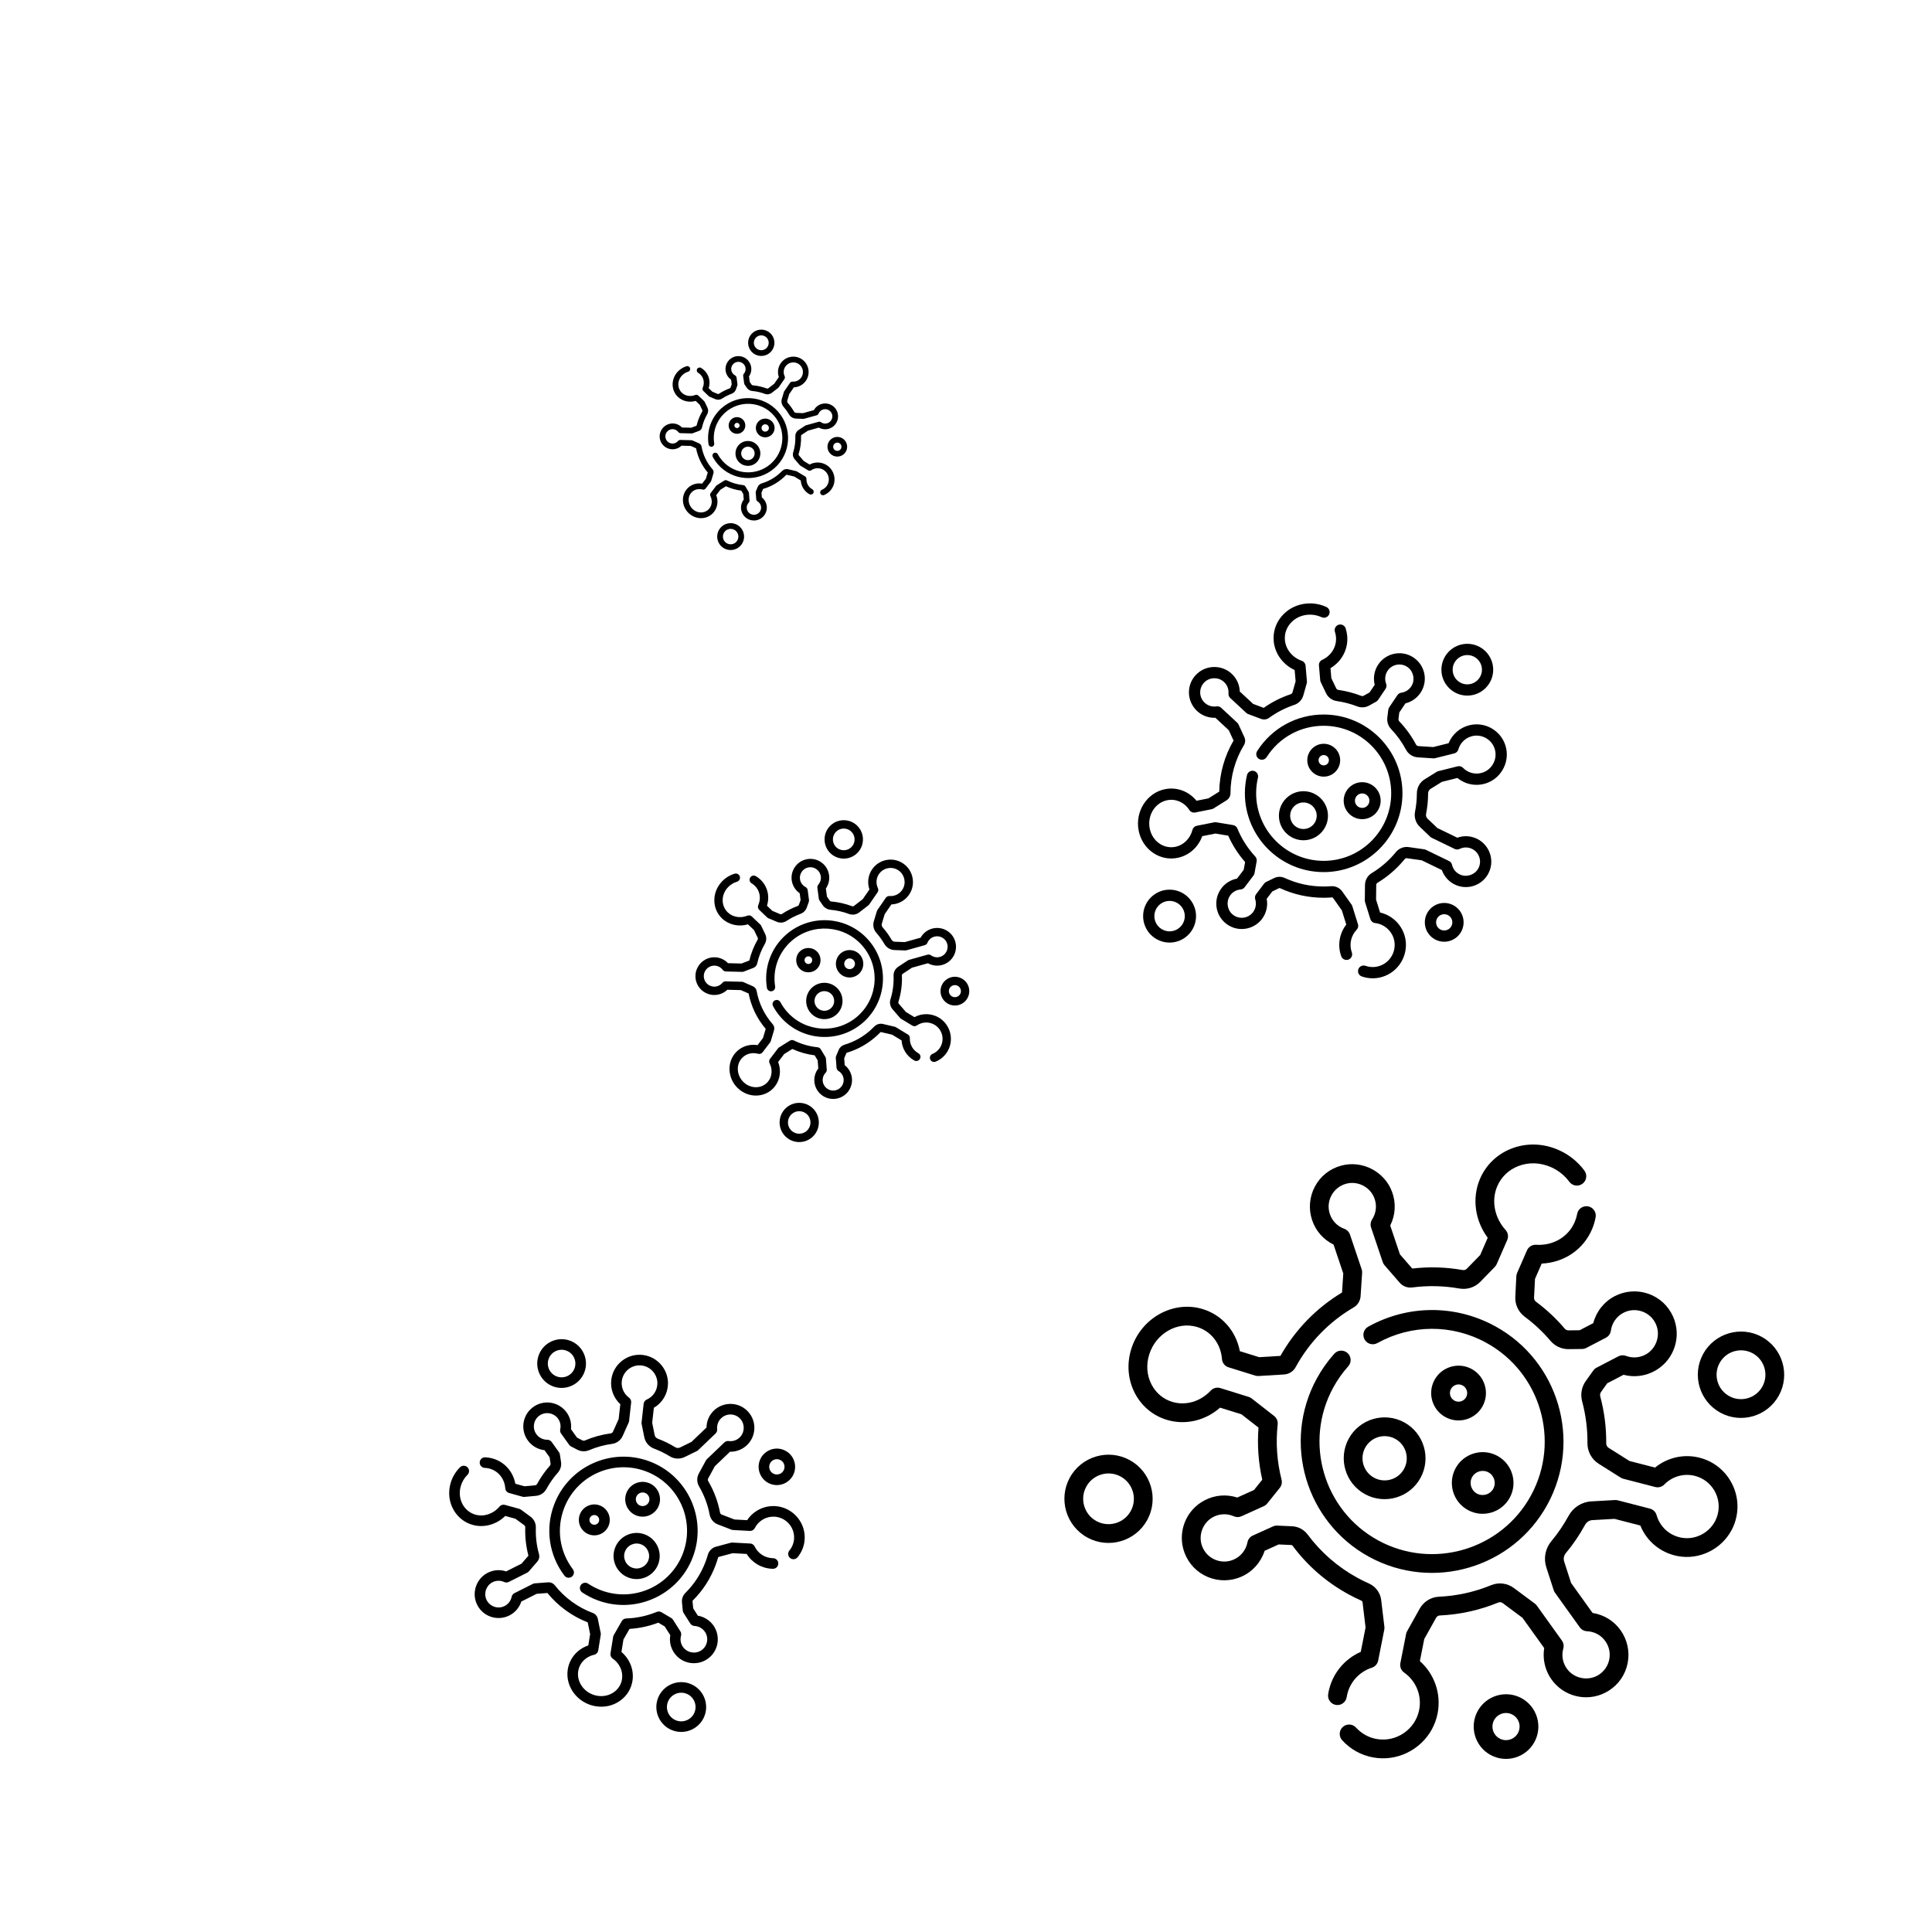<?xml version="1.0" encoding="UTF-8" standalone="no"?>
<svg
   xmlns:dc="http://purl.org/dc/elements/1.1/"
   xmlns:cc="http://creativecommons.org/ns#"
   xmlns:rdf="http://www.w3.org/1999/02/22-rdf-syntax-ns#"
   xmlns:svg="http://www.w3.org/2000/svg"
   xmlns="http://www.w3.org/2000/svg"
   xmlns:sodipodi="http://sodipodi.sourceforge.net/DTD/sodipodi-0.dtd"
   xmlns:inkscape="http://www.inkscape.org/namespaces/inkscape"
   id="Capa_1"
   enable-background="new 0 0 499.573 499.573"
   height="512"
   viewBox="0 0 499.573 499.573"
   width="512"
   version="1.1"
   sodipodi:docname="virus-bg.svg"
   inkscape:version="0.92.4 (5da689c313, 2019-01-14)">
  <defs
     id="defs25" />
  <sodipodi:namedview
     pagecolor="#ffffff"
     bordercolor="#666666"
     borderopacity="1"
     objecttolerance="10"
     gridtolerance="10"
     guidetolerance="10"
     inkscape:pageopacity="0"
     inkscape:pageshadow="2"
     inkscape:window-width="2560"
     inkscape:window-height="1406"
     id="namedview23"
     showgrid="false"
     inkscape:zoom="0.921875"
     inkscape:cx="207.62538"
     inkscape:cy="139.29744"
     inkscape:window-x="-11"
     inkscape:window-y="-11"
     inkscape:window-maximized="1"
     inkscape:current-layer="g20" />
  <g
     id="g20">
    <g
       id="g846"
       transform="matrix(0.155,-0.284,0.284,0.155,260.687,403.754)">
      <path
         id="path2"
         d="m 499.421,228.968 c -1.043,-13.54 -7.164,-25.639 -17.233,-34.069 -9.426,-7.891 -21.271,-11.569 -33.356,-10.357 -16.482,1.653 -30.999,12.435 -38.155,27.957 l -14.979,1.323 -14.784,-4.144 c -1.149,-0.322 -2.076,-1.232 -2.48,-2.434 -4.296,-12.781 -10.428,-24.85 -18.241,-35.905 l 5.232,-14.067 16.513,-17.86 c 9.392,-0.315 18.126,-4.455 24.389,-11.674 11.333,-13.063 10.862,-33.082 -1.074,-45.575 -6.551,-6.856 -15.375,-10.614 -24.813,-10.513 -9.319,0.076 -18.29,4.042 -24.614,10.883 -6.195,6.7 -9.367,15.439 -8.973,24.435 L 330.338,124.831 316.5,131.25 C 295.86,119.185 272.422,112.66 248.448,112.312 L 239.4,97.882 236.209,82.025 C 248.922,71.63 254.862,55.484 251.465,39.578 246.367,15.709 221.788,0.161 196.679,4.924 184.037,7.32 173.281,14.35 166.392,24.716 c -6.453,9.711 -8.682,21.264 -6.275,32.53 3.208,15.021 14.097,27.138 28.911,32.544 l 3.525,17.518 -2.804,17.075 c -12.772,5.713 -24.551,13.287 -35.104,22.57 l -10.372,-1.848 -11.72,-8.842 c -1.675,-8.901 -6.813,-16.737 -14.447,-21.859 -14.247,-9.56 -33.405,-6.945 -44.563,6.082 -6.168,7.202 -9.004,16.343 -7.985,25.737 1.005,9.264 5.847,17.795 13.284,23.406 7.69,5.801 17.47,8.014 26.831,6.215 l 9.821,7.409 4.405,9.014 c 0.195,0.399 0.2,0.859 0.015,1.261 -8.401,18.267 -12.66,37.769 -12.66,57.965 0,3.738 0.155,7.538 0.46,11.294 0.047,0.58 -0.182,1.11 -0.614,1.417 l -16.585,11.817 -18.93,5.955 c -11.623,-8.993 -26.992,-11.709 -41.138,-7.034 -0.283,0.094 -0.562,0.195 -0.84,0.298 l -0.234,0.086 c -3.897,1.404 -5.918,5.701 -4.515,9.598 1.403,3.896 5.698,5.919 9.598,4.515 l 0.351,-0.128 c 0.118,-0.043 0.236,-0.088 0.353,-0.127 10.331,-3.416 21.651,-0.875 29.544,6.63 1.415,1.345 3.272,2.064 5.168,2.064 0.752,0 1.511,-0.113 2.25,-0.346 l 24.028,-7.559 c 0.751,-0.236 1.46,-0.589 2.102,-1.046 l 17.552,-12.506 c 4.706,-3.352 7.335,-9.043 6.861,-14.852 -0.272,-3.353 -0.411,-6.743 -0.411,-10.077 0,-18.017 3.798,-35.411 11.289,-51.698 2.073,-4.509 2.013,-9.653 -0.166,-14.113 l -5.194,-10.628 c -0.518,-1.061 -1.279,-1.983 -2.221,-2.694 l -14.119,-10.652 c -1.946,-1.468 -4.485,-1.899 -6.804,-1.155 -5.856,1.876 -12.271,0.792 -17.162,-2.898 -4.207,-3.173 -6.836,-7.808 -7.405,-13.05 -0.568,-5.236 1.018,-10.336 4.465,-14.361 6.11,-7.133 17.009,-8.62 24.813,-3.384 4.811,3.229 7.847,8.383 8.33,14.143 0.178,2.126 1.253,4.076 2.957,5.361 l 15.638,11.798 c 0.942,0.711 2.039,1.189 3.201,1.396 l 15.756,2.808 c 2.319,0.414 4.693,-0.286 6.417,-1.886 10.977,-10.186 23.523,-18.224 37.292,-23.891 2.405,-0.99 4.125,-3.154 4.546,-5.72 l 3.692,-22.48 c 0.147,-0.894 0.13,-1.807 -0.048,-2.695 L 202.86,82.478 c -0.567,-2.819 -2.696,-5.066 -5.481,-5.783 -11.598,-2.988 -20.254,-11.641 -22.59,-22.58 -1.556,-7.284 -0.1,-14.776 4.1,-21.096 4.635,-6.975 11.947,-11.719 20.588,-13.357 17.173,-3.252 33.914,7.085 37.323,23.049 2.441,11.432 -2.645,23.127 -12.958,29.795 -2.587,1.673 -3.888,4.758 -3.28,7.778 l 4.407,21.9 c 0.179,0.888 0.517,1.736 0.998,2.504 l 10.833,17.281 c 2.092,3.337 5.691,5.329 9.647,5.329 h 0.004 c 22.574,0 44.696,6.152 63.977,17.792 3.232,1.951 7.199,2.172 10.611,0.591 l 16.957,-7.866 c 0.888,-0.412 1.687,-0.994 2.351,-1.712 l 19.8,-21.416 c 1.554,-1.68 2.255,-3.977 1.905,-6.239 -0.889,-5.744 0.857,-11.478 4.79,-15.731 3.577,-3.869 8.451,-6.023 13.723,-6.067 5.252,-0.001 10.184,2.043 13.845,5.876 6.645,6.955 6.904,18.104 0.589,25.382 -3.96,4.564 -9.69,6.92 -15.722,6.467 -2.281,-0.173 -4.518,0.708 -6.07,2.388 l -19.8,21.416 c -0.665,0.718 -1.182,1.56 -1.523,2.477 l -6.437,17.308 c -1.323,3.557 -0.772,7.521 1.472,10.604 7.461,10.25 13.281,21.506 17.298,33.457 1.987,5.913 6.716,10.436 12.651,12.099 l 16.103,4.513 c 0.872,0.245 1.781,0.328 2.684,0.249 l 20.913,-1.847 c 2.942,-0.26 5.457,-2.221 6.426,-5.011 4.33,-12.473 15.061,-21.328 27.338,-22.559 8.029,-0.806 15.927,1.657 22.231,6.934 6.947,5.816 11.176,14.24 11.906,23.719 0.482,6.264 -0.65,12.554 -3.274,18.191 -1.748,3.755 -0.122,8.216 3.634,9.965 3.757,1.748 8.217,0.122 9.965,-3.634 3.705,-7.97 5.306,-16.848 4.627,-25.676 z"
         inkscape:connector-curvature="0" />
      <path
         id="path4"
         d="m 461.674,266.105 c -2.105,0.693 -4.277,1.155 -6.455,1.374 -12.979,1.299 -25.11,-5.888 -30.917,-18.315 -1.335,-2.856 -4.316,-4.575 -7.455,-4.295 l -19.632,1.734 c -0.903,0.08 -1.783,0.322 -2.599,0.716 l -14.819,7.149 c -5.614,2.708 -9.488,8.058 -10.361,14.31 -1.3,9.303 -3.669,18.459 -7.04,27.212 -2.012,5.225 -1.614,10.998 1.093,15.837 l 5.278,9.438 c 0.576,1.03 1.387,1.91 2.368,2.567 l 14.688,9.854 c 2.023,1.358 4.582,1.647 6.858,0.777 5.741,-2.197 12.207,-1.471 17.296,1.943 4.375,2.935 7.258,7.417 8.116,12.619 0.857,5.196 -0.443,10.377 -3.663,14.587 -5.706,7.462 -16.504,9.55 -24.587,4.753 -4.982,-2.957 -8.3,-7.936 -9.101,-13.66 -0.296,-2.113 -1.478,-4 -3.25,-5.188 l -16.268,-10.914 c -0.98,-0.658 -2.102,-1.075 -3.273,-1.217 l -10.239,-1.245 c -5.727,-0.698 -11.437,1.213 -15.662,5.24 -8.2,7.813 -17.408,14.468 -27.367,19.779 -5.792,3.088 -9.648,9.114 -10.062,15.724 l -1.299,20.744 c -0.048,0.773 0.023,1.55 0.213,2.301 l 6.437,25.546 c 0.657,2.609 2.662,4.666 5.252,5.39 8.734,2.443 15.534,9.411 17.745,18.184 1.683,6.68 0.619,13.59 -2.998,19.456 -3.614,5.863 -9.316,9.918 -16.055,11.419 -12.563,2.8 -25.527,-4.579 -29.507,-16.796 -3.006,-9.229 -0.578,-19.178 6.335,-25.966 1.901,-1.866 2.669,-4.601 2.018,-7.184 l -6.477,-25.702 c -0.189,-0.751 -0.494,-1.469 -0.903,-2.127 l -9.985,-16.061 c -4.047,-6.511 -11.097,-10.396 -18.937,-10.396 -0.005,0 -0.01,0 -0.016,0 -8.11,0 -16.229,-0.793 -24.133,-2.357 -7.534,-1.492 -15.153,0.914 -20.381,6.431 l -13.202,13.932 c -0.533,0.563 -0.976,1.204 -1.313,1.902 l -14.778,30.661 c -1.001,2.077 -0.991,4.5 0.027,6.568 2.589,5.26 2.619,11.295 0.082,16.559 -2.29,4.751 -6.324,8.239 -11.358,9.822 -5.03,1.582 -10.347,1.019 -14.971,-1.583 -8.133,-4.577 -11.73,-14.929 -8.19,-23.566 2.361,-5.759 7.185,-9.869 13.236,-11.277 2.211,-0.514 4.071,-2.003 5.057,-4.048 l 14.874,-30.858 c 0.336,-0.698 0.563,-1.444 0.67,-2.211 l 2.914,-20.716 c 0.903,-6.417 -1.637,-12.916 -6.627,-16.962 -11.24,-9.115 -20.73,-19.992 -28.208,-32.33 -3.276,-5.405 -9.276,-8.801 -15.66,-8.861 l -20.68,-0.197 c -0.789,-0.01 -1.571,0.109 -2.322,0.345 l -22.642,7.123 c -2.831,0.891 -4.871,3.367 -5.203,6.316 -1.302,11.571 -9.312,21.303 -20.407,24.793 -15.301,4.814 -31.807,-3.672 -36.788,-18.919 -1.98,-6.061 -1.916,-12.493 0.187,-18.601 1.348,-3.917 -0.734,-8.185 -4.651,-9.533 -3.918,-1.35 -8.185,0.735 -9.533,4.651 -3.173,9.22 -3.264,18.951 -0.262,28.141 6.094,18.653 23.605,30.606 42.325,30.605 4.384,0 8.838,-0.656 13.223,-2.036 C 72.88,354.717 84.218,342.253 87.707,327 l 17.146,-5.394 19.492,0.185 c 1.23,0.012 2.37,0.639 2.974,1.637 8.375,13.819 19.003,26.001 31.588,36.207 0.927,0.751 1.395,1.986 1.221,3.222 l -2.751,19.559 -12.923,26.813 c -9.05,3.203 -16.416,10.15 -20.102,19.141 -6.466,15.772 -0.141,33.97 14.713,42.328 8.272,4.656 17.801,5.658 26.825,2.82 8.898,-2.797 16.324,-9.219 20.373,-17.619 3.996,-8.291 4.446,-17.641 1.361,-26.177 l 12.801,-26.558 12.398,-13.083 c 1.667,-1.76 4.126,-2.52 6.581,-2.034 8.86,1.753 17.959,2.643 27.132,2.643 h 0.006 c 2.542,0 4.831,1.239 6.121,3.316 l 9.368,15.068 5.208,20.667 c -8.672,10.584 -11.405,24.777 -7.088,38.032 5.44,16.703 21.397,27.736 38.459,27.735 2.84,0 5.713,-0.306 8.571,-0.942 10.726,-2.389 19.805,-8.848 25.563,-18.189 5.76,-9.344 7.455,-20.351 4.773,-30.992 -3.153,-12.514 -12.16,-22.72 -23.989,-27.511 l -5.159,-20.476 1.226,-19.576 c 0.091,-1.455 0.915,-2.768 2.149,-3.426 11.158,-5.951 21.472,-13.405 30.657,-22.155 0.967,-0.921 2.244,-1.36 3.504,-1.208 l 8.457,1.028 12.192,8.18 c 2.165,8.794 7.73,16.333 15.636,21.025 14.755,8.755 33.738,5.084 44.157,-8.542 5.761,-7.533 8.086,-16.816 6.547,-26.14 -1.517,-9.194 -6.824,-17.444 -14.56,-22.634 -7.999,-5.366 -17.887,-7.033 -27.134,-4.719 l -10.216,-6.854 -4.401,-7.87 c -0.523,-0.936 -0.591,-2.075 -0.187,-3.125 3.782,-9.821 6.439,-20.092 7.897,-30.527 0.178,-1.275 0.935,-2.35 2.023,-2.875 l 13.585,-6.554 13.337,-1.178 c 9.27,15.343 25.811,23.931 43.479,22.158 3.261,-0.327 6.506,-1.017 9.647,-2.05 3.935,-1.295 6.074,-5.534 4.779,-9.469 -1.295,-3.938 -5.535,-6.076 -9.469,-4.782 z"
         inkscape:connector-curvature="0" />
      <path
         id="path6"
         d="m 270.544,149.26 c -7.863,-1.847 -15.97,-2.783 -24.096,-2.783 -57.906,0 -105.017,47.11 -105.017,105.017 0,57.907 47.11,105.017 105.017,105.017 57.907,0 105.017,-47.11 105.017,-105.017 0,-36.206 -18.289,-69.397 -48.922,-88.789 -3.501,-2.216 -8.135,-1.174 -10.349,2.325 -2.216,3.5 -1.174,8.133 2.326,10.349 26.265,16.626 41.945,45.081 41.945,76.115 0,49.635 -40.381,90.017 -90.017,90.017 -49.636,0 -90.017,-40.381 -90.017,-90.017 0,-49.636 40.381,-90.017 90.017,-90.017 6.973,0 13.926,0.803 20.667,2.386 4.033,0.95 8.069,-1.554 9.016,-5.586 0.947,-4.033 -1.555,-8.069 -5.587,-9.017 z"
         inkscape:connector-curvature="0" />
      <path
         id="path8"
         d="m 82.365,81.703 c 19.449,0 35.271,-15.822 35.271,-35.271 0,-19.449 -15.822,-35.271 -35.271,-35.271 -19.449,0 -35.271,15.823 -35.271,35.272 0,19.448 15.822,35.27 35.271,35.27 z m 0,-55.541 c 11.177,0 20.271,9.094 20.271,20.271 0,11.177 -9.094,20.271 -20.271,20.271 -11.177,0 -20.271,-9.094 -20.271,-20.271 0,-11.177 9.094,-20.271 20.271,-20.271 z"
         inkscape:connector-curvature="0" />
      <path
         id="path10"
         d="m 74.774,386.653 c -14.25,0 -25.844,11.593 -25.844,25.843 0,14.25 11.593,25.844 25.844,25.844 14.25,0 25.843,-11.593 25.843,-25.844 0,-14.249 -11.593,-25.843 -25.843,-25.843 z m 0,36.687 c -5.979,0 -10.844,-4.864 -10.844,-10.844 0,-5.979 4.864,-10.843 10.844,-10.843 5.979,0 10.843,4.864 10.843,10.843 0,5.98 -4.864,10.844 -10.843,10.844 z"
         inkscape:connector-curvature="0" />
      <path
         id="path12"
         d="m 411.563,408.111 c -19.033,0 -34.518,15.484 -34.518,34.518 0,19.034 15.484,34.518 34.518,34.518 19.034,0 34.518,-15.484 34.518,-34.518 0,-19.034 -15.485,-34.518 -34.518,-34.518 z m 0,54.035 c -10.762,0 -19.518,-8.755 -19.518,-19.518 0,-10.763 8.755,-19.518 19.518,-19.518 10.763,0 19.518,8.755 19.518,19.518 0,10.763 -8.756,19.518 -19.518,19.518 z"
         inkscape:connector-curvature="0" />
      <path
         id="path14"
         d="m 249.203,224.601 c 0,-18.025 -14.664,-32.689 -32.689,-32.689 -18.025,0 -32.689,14.664 -32.689,32.689 0,18.025 14.664,32.689 32.689,32.689 18.025,0 32.689,-14.665 32.689,-32.689 z m -32.689,17.689 c -9.754,0 -17.689,-7.935 -17.689,-17.689 0,-9.754 7.935,-17.689 17.689,-17.689 9.754,0 17.689,7.935 17.689,17.689 0,9.754 -7.935,17.689 -17.689,17.689 z"
         inkscape:connector-curvature="0" />
      <path
         id="path16"
         d="m 236.735,327.483 c 13.589,0 24.645,-11.056 24.645,-24.645 0,-13.589 -11.056,-24.645 -24.645,-24.645 -13.589,0 -24.645,11.056 -24.645,24.645 0,13.59 11.055,24.645 24.645,24.645 z m 0,-34.289 c 5.318,0 9.645,4.327 9.645,9.645 0,5.318 -4.327,9.645 -9.645,9.645 -5.318,0 -9.645,-4.327 -9.645,-9.645 0,-5.318 4.326,-9.645 9.645,-9.645 z"
         inkscape:connector-curvature="0" />
      <path
         id="path18"
         d="m 268.673,251.494 c 0,12.074 9.823,21.897 21.897,21.897 12.074,0 21.897,-9.823 21.897,-21.897 0,-12.074 -9.823,-21.897 -21.897,-21.897 -12.074,0 -21.897,9.822 -21.897,21.897 z m 21.897,-6.898 c 3.803,0 6.897,3.094 6.897,6.897 0,3.803 -3.094,6.897 -6.897,6.897 -3.803,0 -6.897,-3.094 -6.897,-6.897 0,-3.803 3.093,-6.897 6.897,-6.897 z"
         inkscape:connector-curvature="0" />
    </g>
    <g
       transform="matrix(3.7147731e-4,-0.194,0.194,3.7147731e-4,293.39,252.851)"
       id="g866">
      <path
         inkscape:connector-curvature="0"
         d="m 499.421,228.968 c -1.043,-13.54 -7.164,-25.639 -17.233,-34.069 -9.426,-7.891 -21.271,-11.569 -33.356,-10.357 -16.482,1.653 -30.999,12.435 -38.155,27.957 l -14.979,1.323 -14.784,-4.144 c -1.149,-0.322 -2.076,-1.232 -2.48,-2.434 -4.296,-12.781 -10.428,-24.85 -18.241,-35.905 l 5.232,-14.067 16.513,-17.86 c 9.392,-0.315 18.126,-4.455 24.389,-11.674 11.333,-13.063 10.862,-33.082 -1.074,-45.575 -6.551,-6.856 -15.375,-10.614 -24.813,-10.513 -9.319,0.076 -18.29,4.042 -24.614,10.883 -6.195,6.7 -9.367,15.439 -8.973,24.435 L 330.338,124.831 316.5,131.25 C 295.86,119.185 272.422,112.66 248.448,112.312 L 239.4,97.882 236.209,82.025 C 248.922,71.63 254.862,55.484 251.465,39.578 246.367,15.709 221.788,0.161 196.679,4.924 184.037,7.32 173.281,14.35 166.392,24.716 c -6.453,9.711 -8.682,21.264 -6.275,32.53 3.208,15.021 14.097,27.138 28.911,32.544 l 3.525,17.518 -2.804,17.075 c -12.772,5.713 -24.551,13.287 -35.104,22.57 l -10.372,-1.848 -11.72,-8.842 c -1.675,-8.901 -6.813,-16.737 -14.447,-21.859 -14.247,-9.56 -33.405,-6.945 -44.563,6.082 -6.168,7.202 -9.004,16.343 -7.985,25.737 1.005,9.264 5.847,17.795 13.284,23.406 7.69,5.801 17.47,8.014 26.831,6.215 l 9.821,7.409 4.405,9.014 c 0.195,0.399 0.2,0.859 0.015,1.261 -8.401,18.267 -12.66,37.769 -12.66,57.965 0,3.738 0.155,7.538 0.46,11.294 0.047,0.58 -0.182,1.11 -0.614,1.417 l -16.585,11.817 -18.93,5.955 c -11.623,-8.993 -26.992,-11.709 -41.138,-7.034 -0.283,0.094 -0.562,0.195 -0.84,0.298 l -0.234,0.086 c -3.897,1.404 -5.918,5.701 -4.515,9.598 1.403,3.896 5.698,5.919 9.598,4.515 l 0.351,-0.128 c 0.118,-0.043 0.236,-0.088 0.353,-0.127 10.331,-3.416 21.651,-0.875 29.544,6.63 1.415,1.345 3.272,2.064 5.168,2.064 0.752,0 1.511,-0.113 2.25,-0.346 l 24.028,-7.559 c 0.751,-0.236 1.46,-0.589 2.102,-1.046 l 17.552,-12.506 c 4.706,-3.352 7.335,-9.043 6.861,-14.852 -0.272,-3.353 -0.411,-6.743 -0.411,-10.077 0,-18.017 3.798,-35.411 11.289,-51.698 2.073,-4.509 2.013,-9.653 -0.166,-14.113 l -5.194,-10.628 c -0.518,-1.061 -1.279,-1.983 -2.221,-2.694 l -14.119,-10.652 c -1.946,-1.468 -4.485,-1.899 -6.804,-1.155 -5.856,1.876 -12.271,0.792 -17.162,-2.898 -4.207,-3.173 -6.836,-7.808 -7.405,-13.05 -0.568,-5.236 1.018,-10.336 4.465,-14.361 6.11,-7.133 17.009,-8.62 24.813,-3.384 4.811,3.229 7.847,8.383 8.33,14.143 0.178,2.126 1.253,4.076 2.957,5.361 l 15.638,11.798 c 0.942,0.711 2.039,1.189 3.201,1.396 l 15.756,2.808 c 2.319,0.414 4.693,-0.286 6.417,-1.886 10.977,-10.186 23.523,-18.224 37.292,-23.891 2.405,-0.99 4.125,-3.154 4.546,-5.72 l 3.692,-22.48 c 0.147,-0.894 0.13,-1.807 -0.048,-2.695 L 202.86,82.478 c -0.567,-2.819 -2.696,-5.066 -5.481,-5.783 -11.598,-2.988 -20.254,-11.641 -22.59,-22.58 -1.556,-7.284 -0.1,-14.776 4.1,-21.096 4.635,-6.975 11.947,-11.719 20.588,-13.357 17.173,-3.252 33.914,7.085 37.323,23.049 2.441,11.432 -2.645,23.127 -12.958,29.795 -2.587,1.673 -3.888,4.758 -3.28,7.778 l 4.407,21.9 c 0.179,0.888 0.517,1.736 0.998,2.504 l 10.833,17.281 c 2.092,3.337 5.691,5.329 9.647,5.329 h 0.004 c 22.574,0 44.696,6.152 63.977,17.792 3.232,1.951 7.199,2.172 10.611,0.591 l 16.957,-7.866 c 0.888,-0.412 1.687,-0.994 2.351,-1.712 l 19.8,-21.416 c 1.554,-1.68 2.255,-3.977 1.905,-6.239 -0.889,-5.744 0.857,-11.478 4.79,-15.731 3.577,-3.869 8.451,-6.023 13.723,-6.067 5.252,-0.001 10.184,2.043 13.845,5.876 6.645,6.955 6.904,18.104 0.589,25.382 -3.96,4.564 -9.69,6.92 -15.722,6.467 -2.281,-0.173 -4.518,0.708 -6.07,2.388 l -19.8,21.416 c -0.665,0.718 -1.182,1.56 -1.523,2.477 l -6.437,17.308 c -1.323,3.557 -0.772,7.521 1.472,10.604 7.461,10.25 13.281,21.506 17.298,33.457 1.987,5.913 6.716,10.436 12.651,12.099 l 16.103,4.513 c 0.872,0.245 1.781,0.328 2.684,0.249 l 20.913,-1.847 c 2.942,-0.26 5.457,-2.221 6.426,-5.011 4.33,-12.473 15.061,-21.328 27.338,-22.559 8.029,-0.806 15.927,1.657 22.231,6.934 6.947,5.816 11.176,14.24 11.906,23.719 0.482,6.264 -0.65,12.554 -3.274,18.191 -1.748,3.755 -0.122,8.216 3.634,9.965 3.757,1.748 8.217,0.122 9.965,-3.634 3.705,-7.97 5.306,-16.848 4.627,-25.676 z"
         id="path848" />
      <path
         inkscape:connector-curvature="0"
         d="m 461.674,266.105 c -2.105,0.693 -4.277,1.155 -6.455,1.374 -12.979,1.299 -25.11,-5.888 -30.917,-18.315 -1.335,-2.856 -4.316,-4.575 -7.455,-4.295 l -19.632,1.734 c -0.903,0.08 -1.783,0.322 -2.599,0.716 l -14.819,7.149 c -5.614,2.708 -9.488,8.058 -10.361,14.31 -1.3,9.303 -3.669,18.459 -7.04,27.212 -2.012,5.225 -1.614,10.998 1.093,15.837 l 5.278,9.438 c 0.576,1.03 1.387,1.91 2.368,2.567 l 14.688,9.854 c 2.023,1.358 4.582,1.647 6.858,0.777 5.741,-2.197 12.207,-1.471 17.296,1.943 4.375,2.935 7.258,7.417 8.116,12.619 0.857,5.196 -0.443,10.377 -3.663,14.587 -5.706,7.462 -16.504,9.55 -24.587,4.753 -4.982,-2.957 -8.3,-7.936 -9.101,-13.66 -0.296,-2.113 -1.478,-4 -3.25,-5.188 l -16.268,-10.914 c -0.98,-0.658 -2.102,-1.075 -3.273,-1.217 l -10.239,-1.245 c -5.727,-0.698 -11.437,1.213 -15.662,5.24 -8.2,7.813 -17.408,14.468 -27.367,19.779 -5.792,3.088 -9.648,9.114 -10.062,15.724 l -1.299,20.744 c -0.048,0.773 0.023,1.55 0.213,2.301 l 6.437,25.546 c 0.657,2.609 2.662,4.666 5.252,5.39 8.734,2.443 15.534,9.411 17.745,18.184 1.683,6.68 0.619,13.59 -2.998,19.456 -3.614,5.863 -9.316,9.918 -16.055,11.419 -12.563,2.8 -25.527,-4.579 -29.507,-16.796 -3.006,-9.229 -0.578,-19.178 6.335,-25.966 1.901,-1.866 2.669,-4.601 2.018,-7.184 l -6.477,-25.702 c -0.189,-0.751 -0.494,-1.469 -0.903,-2.127 l -9.985,-16.061 c -4.047,-6.511 -11.097,-10.396 -18.937,-10.396 -0.005,0 -0.01,0 -0.016,0 -8.11,0 -16.229,-0.793 -24.133,-2.357 -7.534,-1.492 -15.153,0.914 -20.381,6.431 l -13.202,13.932 c -0.533,0.563 -0.976,1.204 -1.313,1.902 l -14.778,30.661 c -1.001,2.077 -0.991,4.5 0.027,6.568 2.589,5.26 2.619,11.295 0.082,16.559 -2.29,4.751 -6.324,8.239 -11.358,9.822 -5.03,1.582 -10.347,1.019 -14.971,-1.583 -8.133,-4.577 -11.73,-14.929 -8.19,-23.566 2.361,-5.759 7.185,-9.869 13.236,-11.277 2.211,-0.514 4.071,-2.003 5.057,-4.048 l 14.874,-30.858 c 0.336,-0.698 0.563,-1.444 0.67,-2.211 l 2.914,-20.716 c 0.903,-6.417 -1.637,-12.916 -6.627,-16.962 -11.24,-9.115 -20.73,-19.992 -28.208,-32.33 -3.276,-5.405 -9.276,-8.801 -15.66,-8.861 l -20.68,-0.197 c -0.789,-0.01 -1.571,0.109 -2.322,0.345 l -22.642,7.123 c -2.831,0.891 -4.871,3.367 -5.203,6.316 -1.302,11.571 -9.312,21.303 -20.407,24.793 -15.301,4.814 -31.807,-3.672 -36.788,-18.919 -1.98,-6.061 -1.916,-12.493 0.187,-18.601 1.348,-3.917 -0.734,-8.185 -4.651,-9.533 -3.918,-1.35 -8.185,0.735 -9.533,4.651 -3.173,9.22 -3.264,18.951 -0.262,28.141 6.094,18.653 23.605,30.606 42.325,30.605 4.384,0 8.838,-0.656 13.223,-2.036 C 72.88,354.717 84.218,342.253 87.707,327 l 17.146,-5.394 19.492,0.185 c 1.23,0.012 2.37,0.639 2.974,1.637 8.375,13.819 19.003,26.001 31.588,36.207 0.927,0.751 1.395,1.986 1.221,3.222 l -2.751,19.559 -12.923,26.813 c -9.05,3.203 -16.416,10.15 -20.102,19.141 -6.466,15.772 -0.141,33.97 14.713,42.328 8.272,4.656 17.801,5.658 26.825,2.82 8.898,-2.797 16.324,-9.219 20.373,-17.619 3.996,-8.291 4.446,-17.641 1.361,-26.177 l 12.801,-26.558 12.398,-13.083 c 1.667,-1.76 4.126,-2.52 6.581,-2.034 8.86,1.753 17.959,2.643 27.132,2.643 h 0.006 c 2.542,0 4.831,1.239 6.121,3.316 l 9.368,15.068 5.208,20.667 c -8.672,10.584 -11.405,24.777 -7.088,38.032 5.44,16.703 21.397,27.736 38.459,27.735 2.84,0 5.713,-0.306 8.571,-0.942 10.726,-2.389 19.805,-8.848 25.563,-18.189 5.76,-9.344 7.455,-20.351 4.773,-30.992 -3.153,-12.514 -12.16,-22.72 -23.989,-27.511 l -5.159,-20.476 1.226,-19.576 c 0.091,-1.455 0.915,-2.768 2.149,-3.426 11.158,-5.951 21.472,-13.405 30.657,-22.155 0.967,-0.921 2.244,-1.36 3.504,-1.208 l 8.457,1.028 12.192,8.18 c 2.165,8.794 7.73,16.333 15.636,21.025 14.755,8.755 33.738,5.084 44.157,-8.542 5.761,-7.533 8.086,-16.816 6.547,-26.14 -1.517,-9.194 -6.824,-17.444 -14.56,-22.634 -7.999,-5.366 -17.887,-7.033 -27.134,-4.719 l -10.216,-6.854 -4.401,-7.87 c -0.523,-0.936 -0.591,-2.075 -0.187,-3.125 3.782,-9.821 6.439,-20.092 7.897,-30.527 0.178,-1.275 0.935,-2.35 2.023,-2.875 l 13.585,-6.554 13.337,-1.178 c 9.27,15.343 25.811,23.931 43.479,22.158 3.261,-0.327 6.506,-1.017 9.647,-2.05 3.935,-1.295 6.074,-5.534 4.779,-9.469 -1.295,-3.938 -5.535,-6.076 -9.469,-4.782 z"
         id="path850" />
      <path
         inkscape:connector-curvature="0"
         d="m 270.544,149.26 c -7.863,-1.847 -15.97,-2.783 -24.096,-2.783 -57.906,0 -105.017,47.11 -105.017,105.017 0,57.907 47.11,105.017 105.017,105.017 57.907,0 105.017,-47.11 105.017,-105.017 0,-36.206 -18.289,-69.397 -48.922,-88.789 -3.501,-2.216 -8.135,-1.174 -10.349,2.325 -2.216,3.5 -1.174,8.133 2.326,10.349 26.265,16.626 41.945,45.081 41.945,76.115 0,49.635 -40.381,90.017 -90.017,90.017 -49.636,0 -90.017,-40.381 -90.017,-90.017 0,-49.636 40.381,-90.017 90.017,-90.017 6.973,0 13.926,0.803 20.667,2.386 4.033,0.95 8.069,-1.554 9.016,-5.586 0.947,-4.033 -1.555,-8.069 -5.587,-9.017 z"
         id="path852" />
      <path
         inkscape:connector-curvature="0"
         d="m 82.365,81.703 c 19.449,0 35.271,-15.822 35.271,-35.271 0,-19.449 -15.822,-35.271 -35.271,-35.271 -19.449,0 -35.271,15.823 -35.271,35.272 0,19.448 15.822,35.27 35.271,35.27 z m 0,-55.541 c 11.177,0 20.271,9.094 20.271,20.271 0,11.177 -9.094,20.271 -20.271,20.271 -11.177,0 -20.271,-9.094 -20.271,-20.271 0,-11.177 9.094,-20.271 20.271,-20.271 z"
         id="path854" />
      <path
         inkscape:connector-curvature="0"
         d="m 74.774,386.653 c -14.25,0 -25.844,11.593 -25.844,25.843 0,14.25 11.593,25.844 25.844,25.844 14.25,0 25.843,-11.593 25.843,-25.844 0,-14.249 -11.593,-25.843 -25.843,-25.843 z m 0,36.687 c -5.979,0 -10.844,-4.864 -10.844,-10.844 0,-5.979 4.864,-10.843 10.844,-10.843 5.979,0 10.843,4.864 10.843,10.843 0,5.98 -4.864,10.844 -10.843,10.844 z"
         id="path856" />
      <path
         inkscape:connector-curvature="0"
         d="m 411.563,408.111 c -19.033,0 -34.518,15.484 -34.518,34.518 0,19.034 15.484,34.518 34.518,34.518 19.034,0 34.518,-15.484 34.518,-34.518 0,-19.034 -15.485,-34.518 -34.518,-34.518 z m 0,54.035 c -10.762,0 -19.518,-8.755 -19.518,-19.518 0,-10.763 8.755,-19.518 19.518,-19.518 10.763,0 19.518,8.755 19.518,19.518 0,10.763 -8.756,19.518 -19.518,19.518 z"
         id="path858" />
      <path
         inkscape:connector-curvature="0"
         d="m 249.203,224.601 c 0,-18.025 -14.664,-32.689 -32.689,-32.689 -18.025,0 -32.689,14.664 -32.689,32.689 0,18.025 14.664,32.689 32.689,32.689 18.025,0 32.689,-14.665 32.689,-32.689 z m -32.689,17.689 c -9.754,0 -17.689,-7.935 -17.689,-17.689 0,-9.754 7.935,-17.689 17.689,-17.689 9.754,0 17.689,7.935 17.689,17.689 0,9.754 -7.935,17.689 -17.689,17.689 z"
         id="path860" />
      <path
         inkscape:connector-curvature="0"
         d="m 236.735,327.483 c 13.589,0 24.645,-11.056 24.645,-24.645 0,-13.589 -11.056,-24.645 -24.645,-24.645 -13.589,0 -24.645,11.056 -24.645,24.645 0,13.59 11.055,24.645 24.645,24.645 z m 0,-34.289 c 5.318,0 9.645,4.327 9.645,9.645 0,5.318 -4.327,9.645 -9.645,9.645 -5.318,0 -9.645,-4.327 -9.645,-9.645 0,-5.318 4.326,-9.645 9.645,-9.645 z"
         id="path862" />
      <path
         inkscape:connector-curvature="0"
         d="m 268.673,251.494 c 0,12.074 9.823,21.897 21.897,21.897 12.074,0 21.897,-9.823 21.897,-21.897 0,-12.074 -9.823,-21.897 -21.897,-21.897 -12.074,0 -21.897,9.822 -21.897,21.897 z m 21.897,-6.898 c 3.803,0 6.897,3.094 6.897,6.897 0,3.803 -3.094,6.897 -6.897,6.897 -3.803,0 -6.897,-3.094 -6.897,-6.897 0,-3.803 3.093,-6.897 6.897,-6.897 z"
         id="path864" />
    </g>
    <g
       id="g886"
       transform="matrix(-0.095,-0.108,0.108,-0.095,209.47,303.55)">
      <path
         id="path868"
         d="m 499.421,228.968 c -1.043,-13.54 -7.164,-25.639 -17.233,-34.069 -9.426,-7.891 -21.271,-11.569 -33.356,-10.357 -16.482,1.653 -30.999,12.435 -38.155,27.957 l -14.979,1.323 -14.784,-4.144 c -1.149,-0.322 -2.076,-1.232 -2.48,-2.434 -4.296,-12.781 -10.428,-24.85 -18.241,-35.905 l 5.232,-14.067 16.513,-17.86 c 9.392,-0.315 18.126,-4.455 24.389,-11.674 11.333,-13.063 10.862,-33.082 -1.074,-45.575 -6.551,-6.856 -15.375,-10.614 -24.813,-10.513 -9.319,0.076 -18.29,4.042 -24.614,10.883 -6.195,6.7 -9.367,15.439 -8.973,24.435 L 330.338,124.831 316.5,131.25 C 295.86,119.185 272.422,112.66 248.448,112.312 L 239.4,97.882 236.209,82.025 C 248.922,71.63 254.862,55.484 251.465,39.578 246.367,15.709 221.788,0.161 196.679,4.924 184.037,7.32 173.281,14.35 166.392,24.716 c -6.453,9.711 -8.682,21.264 -6.275,32.53 3.208,15.021 14.097,27.138 28.911,32.544 l 3.525,17.518 -2.804,17.075 c -12.772,5.713 -24.551,13.287 -35.104,22.57 l -10.372,-1.848 -11.72,-8.842 c -1.675,-8.901 -6.813,-16.737 -14.447,-21.859 -14.247,-9.56 -33.405,-6.945 -44.563,6.082 -6.168,7.202 -9.004,16.343 -7.985,25.737 1.005,9.264 5.847,17.795 13.284,23.406 7.69,5.801 17.47,8.014 26.831,6.215 l 9.821,7.409 4.405,9.014 c 0.195,0.399 0.2,0.859 0.015,1.261 -8.401,18.267 -12.66,37.769 -12.66,57.965 0,3.738 0.155,7.538 0.46,11.294 0.047,0.58 -0.182,1.11 -0.614,1.417 l -16.585,11.817 -18.93,5.955 c -11.623,-8.993 -26.992,-11.709 -41.138,-7.034 -0.283,0.094 -0.562,0.195 -0.84,0.298 l -0.234,0.086 c -3.897,1.404 -5.918,5.701 -4.515,9.598 1.403,3.896 5.698,5.919 9.598,4.515 l 0.351,-0.128 c 0.118,-0.043 0.236,-0.088 0.353,-0.127 10.331,-3.416 21.651,-0.875 29.544,6.63 1.415,1.345 3.272,2.064 5.168,2.064 0.752,0 1.511,-0.113 2.25,-0.346 l 24.028,-7.559 c 0.751,-0.236 1.46,-0.589 2.102,-1.046 l 17.552,-12.506 c 4.706,-3.352 7.335,-9.043 6.861,-14.852 -0.272,-3.353 -0.411,-6.743 -0.411,-10.077 0,-18.017 3.798,-35.411 11.289,-51.698 2.073,-4.509 2.013,-9.653 -0.166,-14.113 l -5.194,-10.628 c -0.518,-1.061 -1.279,-1.983 -2.221,-2.694 l -14.119,-10.652 c -1.946,-1.468 -4.485,-1.899 -6.804,-1.155 -5.856,1.876 -12.271,0.792 -17.162,-2.898 -4.207,-3.173 -6.836,-7.808 -7.405,-13.05 -0.568,-5.236 1.018,-10.336 4.465,-14.361 6.11,-7.133 17.009,-8.62 24.813,-3.384 4.811,3.229 7.847,8.383 8.33,14.143 0.178,2.126 1.253,4.076 2.957,5.361 l 15.638,11.798 c 0.942,0.711 2.039,1.189 3.201,1.396 l 15.756,2.808 c 2.319,0.414 4.693,-0.286 6.417,-1.886 10.977,-10.186 23.523,-18.224 37.292,-23.891 2.405,-0.99 4.125,-3.154 4.546,-5.72 l 3.692,-22.48 c 0.147,-0.894 0.13,-1.807 -0.048,-2.695 L 202.86,82.478 c -0.567,-2.819 -2.696,-5.066 -5.481,-5.783 -11.598,-2.988 -20.254,-11.641 -22.59,-22.58 -1.556,-7.284 -0.1,-14.776 4.1,-21.096 4.635,-6.975 11.947,-11.719 20.588,-13.357 17.173,-3.252 33.914,7.085 37.323,23.049 2.441,11.432 -2.645,23.127 -12.958,29.795 -2.587,1.673 -3.888,4.758 -3.28,7.778 l 4.407,21.9 c 0.179,0.888 0.517,1.736 0.998,2.504 l 10.833,17.281 c 2.092,3.337 5.691,5.329 9.647,5.329 h 0.004 c 22.574,0 44.696,6.152 63.977,17.792 3.232,1.951 7.199,2.172 10.611,0.591 l 16.957,-7.866 c 0.888,-0.412 1.687,-0.994 2.351,-1.712 l 19.8,-21.416 c 1.554,-1.68 2.255,-3.977 1.905,-6.239 -0.889,-5.744 0.857,-11.478 4.79,-15.731 3.577,-3.869 8.451,-6.023 13.723,-6.067 5.252,-0.001 10.184,2.043 13.845,5.876 6.645,6.955 6.904,18.104 0.589,25.382 -3.96,4.564 -9.69,6.92 -15.722,6.467 -2.281,-0.173 -4.518,0.708 -6.07,2.388 l -19.8,21.416 c -0.665,0.718 -1.182,1.56 -1.523,2.477 l -6.437,17.308 c -1.323,3.557 -0.772,7.521 1.472,10.604 7.461,10.25 13.281,21.506 17.298,33.457 1.987,5.913 6.716,10.436 12.651,12.099 l 16.103,4.513 c 0.872,0.245 1.781,0.328 2.684,0.249 l 20.913,-1.847 c 2.942,-0.26 5.457,-2.221 6.426,-5.011 4.33,-12.473 15.061,-21.328 27.338,-22.559 8.029,-0.806 15.927,1.657 22.231,6.934 6.947,5.816 11.176,14.24 11.906,23.719 0.482,6.264 -0.65,12.554 -3.274,18.191 -1.748,3.755 -0.122,8.216 3.634,9.965 3.757,1.748 8.217,0.122 9.965,-3.634 3.705,-7.97 5.306,-16.848 4.627,-25.676 z"
         inkscape:connector-curvature="0" />
      <path
         id="path870"
         d="m 461.674,266.105 c -2.105,0.693 -4.277,1.155 -6.455,1.374 -12.979,1.299 -25.11,-5.888 -30.917,-18.315 -1.335,-2.856 -4.316,-4.575 -7.455,-4.295 l -19.632,1.734 c -0.903,0.08 -1.783,0.322 -2.599,0.716 l -14.819,7.149 c -5.614,2.708 -9.488,8.058 -10.361,14.31 -1.3,9.303 -3.669,18.459 -7.04,27.212 -2.012,5.225 -1.614,10.998 1.093,15.837 l 5.278,9.438 c 0.576,1.03 1.387,1.91 2.368,2.567 l 14.688,9.854 c 2.023,1.358 4.582,1.647 6.858,0.777 5.741,-2.197 12.207,-1.471 17.296,1.943 4.375,2.935 7.258,7.417 8.116,12.619 0.857,5.196 -0.443,10.377 -3.663,14.587 -5.706,7.462 -16.504,9.55 -24.587,4.753 -4.982,-2.957 -8.3,-7.936 -9.101,-13.66 -0.296,-2.113 -1.478,-4 -3.25,-5.188 l -16.268,-10.914 c -0.98,-0.658 -2.102,-1.075 -3.273,-1.217 l -10.239,-1.245 c -5.727,-0.698 -11.437,1.213 -15.662,5.24 -8.2,7.813 -17.408,14.468 -27.367,19.779 -5.792,3.088 -9.648,9.114 -10.062,15.724 l -1.299,20.744 c -0.048,0.773 0.023,1.55 0.213,2.301 l 6.437,25.546 c 0.657,2.609 2.662,4.666 5.252,5.39 8.734,2.443 15.534,9.411 17.745,18.184 1.683,6.68 0.619,13.59 -2.998,19.456 -3.614,5.863 -9.316,9.918 -16.055,11.419 -12.563,2.8 -25.527,-4.579 -29.507,-16.796 -3.006,-9.229 -0.578,-19.178 6.335,-25.966 1.901,-1.866 2.669,-4.601 2.018,-7.184 l -6.477,-25.702 c -0.189,-0.751 -0.494,-1.469 -0.903,-2.127 l -9.985,-16.061 c -4.047,-6.511 -11.097,-10.396 -18.937,-10.396 -0.005,0 -0.01,0 -0.016,0 -8.11,0 -16.229,-0.793 -24.133,-2.357 -7.534,-1.492 -15.153,0.914 -20.381,6.431 l -13.202,13.932 c -0.533,0.563 -0.976,1.204 -1.313,1.902 l -14.778,30.661 c -1.001,2.077 -0.991,4.5 0.027,6.568 2.589,5.26 2.619,11.295 0.082,16.559 -2.29,4.751 -6.324,8.239 -11.358,9.822 -5.03,1.582 -10.347,1.019 -14.971,-1.583 -8.133,-4.577 -11.73,-14.929 -8.19,-23.566 2.361,-5.759 7.185,-9.869 13.236,-11.277 2.211,-0.514 4.071,-2.003 5.057,-4.048 l 14.874,-30.858 c 0.336,-0.698 0.563,-1.444 0.67,-2.211 l 2.914,-20.716 c 0.903,-6.417 -1.637,-12.916 -6.627,-16.962 -11.24,-9.115 -20.73,-19.992 -28.208,-32.33 -3.276,-5.405 -9.276,-8.801 -15.66,-8.861 l -20.68,-0.197 c -0.789,-0.01 -1.571,0.109 -2.322,0.345 l -22.642,7.123 c -2.831,0.891 -4.871,3.367 -5.203,6.316 -1.302,11.571 -9.312,21.303 -20.407,24.793 -15.301,4.814 -31.807,-3.672 -36.788,-18.919 -1.98,-6.061 -1.916,-12.493 0.187,-18.601 1.348,-3.917 -0.734,-8.185 -4.651,-9.533 -3.918,-1.35 -8.185,0.735 -9.533,4.651 -3.173,9.22 -3.264,18.951 -0.262,28.141 6.094,18.653 23.605,30.606 42.325,30.605 4.384,0 8.838,-0.656 13.223,-2.036 C 72.88,354.717 84.218,342.253 87.707,327 l 17.146,-5.394 19.492,0.185 c 1.23,0.012 2.37,0.639 2.974,1.637 8.375,13.819 19.003,26.001 31.588,36.207 0.927,0.751 1.395,1.986 1.221,3.222 l -2.751,19.559 -12.923,26.813 c -9.05,3.203 -16.416,10.15 -20.102,19.141 -6.466,15.772 -0.141,33.97 14.713,42.328 8.272,4.656 17.801,5.658 26.825,2.82 8.898,-2.797 16.324,-9.219 20.373,-17.619 3.996,-8.291 4.446,-17.641 1.361,-26.177 l 12.801,-26.558 12.398,-13.083 c 1.667,-1.76 4.126,-2.52 6.581,-2.034 8.86,1.753 17.959,2.643 27.132,2.643 h 0.006 c 2.542,0 4.831,1.239 6.121,3.316 l 9.368,15.068 5.208,20.667 c -8.672,10.584 -11.405,24.777 -7.088,38.032 5.44,16.703 21.397,27.736 38.459,27.735 2.84,0 5.713,-0.306 8.571,-0.942 10.726,-2.389 19.805,-8.848 25.563,-18.189 5.76,-9.344 7.455,-20.351 4.773,-30.992 -3.153,-12.514 -12.16,-22.72 -23.989,-27.511 l -5.159,-20.476 1.226,-19.576 c 0.091,-1.455 0.915,-2.768 2.149,-3.426 11.158,-5.951 21.472,-13.405 30.657,-22.155 0.967,-0.921 2.244,-1.36 3.504,-1.208 l 8.457,1.028 12.192,8.18 c 2.165,8.794 7.73,16.333 15.636,21.025 14.755,8.755 33.738,5.084 44.157,-8.542 5.761,-7.533 8.086,-16.816 6.547,-26.14 -1.517,-9.194 -6.824,-17.444 -14.56,-22.634 -7.999,-5.366 -17.887,-7.033 -27.134,-4.719 l -10.216,-6.854 -4.401,-7.87 c -0.523,-0.936 -0.591,-2.075 -0.187,-3.125 3.782,-9.821 6.439,-20.092 7.897,-30.527 0.178,-1.275 0.935,-2.35 2.023,-2.875 l 13.585,-6.554 13.337,-1.178 c 9.27,15.343 25.811,23.931 43.479,22.158 3.261,-0.327 6.506,-1.017 9.647,-2.05 3.935,-1.295 6.074,-5.534 4.779,-9.469 -1.295,-3.938 -5.535,-6.076 -9.469,-4.782 z"
         inkscape:connector-curvature="0" />
      <path
         id="path872"
         d="m 270.544,149.26 c -7.863,-1.847 -15.97,-2.783 -24.096,-2.783 -57.906,0 -105.017,47.11 -105.017,105.017 0,57.907 47.11,105.017 105.017,105.017 57.907,0 105.017,-47.11 105.017,-105.017 0,-36.206 -18.289,-69.397 -48.922,-88.789 -3.501,-2.216 -8.135,-1.174 -10.349,2.325 -2.216,3.5 -1.174,8.133 2.326,10.349 26.265,16.626 41.945,45.081 41.945,76.115 0,49.635 -40.381,90.017 -90.017,90.017 -49.636,0 -90.017,-40.381 -90.017,-90.017 0,-49.636 40.381,-90.017 90.017,-90.017 6.973,0 13.926,0.803 20.667,2.386 4.033,0.95 8.069,-1.554 9.016,-5.586 0.947,-4.033 -1.555,-8.069 -5.587,-9.017 z"
         inkscape:connector-curvature="0" />
      <path
         id="path874"
         d="m 82.365,81.703 c 19.449,0 35.271,-15.822 35.271,-35.271 0,-19.449 -15.822,-35.271 -35.271,-35.271 -19.449,0 -35.271,15.823 -35.271,35.272 0,19.448 15.822,35.27 35.271,35.27 z m 0,-55.541 c 11.177,0 20.271,9.094 20.271,20.271 0,11.177 -9.094,20.271 -20.271,20.271 -11.177,0 -20.271,-9.094 -20.271,-20.271 0,-11.177 9.094,-20.271 20.271,-20.271 z"
         inkscape:connector-curvature="0" />
      <path
         id="path876"
         d="m 74.774,386.653 c -14.25,0 -25.844,11.593 -25.844,25.843 0,14.25 11.593,25.844 25.844,25.844 14.25,0 25.843,-11.593 25.843,-25.844 0,-14.249 -11.593,-25.843 -25.843,-25.843 z m 0,36.687 c -5.979,0 -10.844,-4.864 -10.844,-10.844 0,-5.979 4.864,-10.843 10.844,-10.843 5.979,0 10.843,4.864 10.843,10.843 0,5.98 -4.864,10.844 -10.843,10.844 z"
         inkscape:connector-curvature="0" />
      <path
         id="path878"
         d="m 411.563,408.111 c -19.033,0 -34.518,15.484 -34.518,34.518 0,19.034 15.484,34.518 34.518,34.518 19.034,0 34.518,-15.484 34.518,-34.518 0,-19.034 -15.485,-34.518 -34.518,-34.518 z m 0,54.035 c -10.762,0 -19.518,-8.755 -19.518,-19.518 0,-10.763 8.755,-19.518 19.518,-19.518 10.763,0 19.518,8.755 19.518,19.518 0,10.763 -8.756,19.518 -19.518,19.518 z"
         inkscape:connector-curvature="0" />
      <path
         id="path880"
         d="m 249.203,224.601 c 0,-18.025 -14.664,-32.689 -32.689,-32.689 -18.025,0 -32.689,14.664 -32.689,32.689 0,18.025 14.664,32.689 32.689,32.689 18.025,0 32.689,-14.665 32.689,-32.689 z m -32.689,17.689 c -9.754,0 -17.689,-7.935 -17.689,-17.689 0,-9.754 7.935,-17.689 17.689,-17.689 9.754,0 17.689,7.935 17.689,17.689 0,9.754 -7.935,17.689 -17.689,17.689 z"
         inkscape:connector-curvature="0" />
      <path
         id="path882"
         d="m 236.735,327.483 c 13.589,0 24.645,-11.056 24.645,-24.645 0,-13.589 -11.056,-24.645 -24.645,-24.645 -13.589,0 -24.645,11.056 -24.645,24.645 0,13.59 11.055,24.645 24.645,24.645 z m 0,-34.289 c 5.318,0 9.645,4.327 9.645,9.645 0,5.318 -4.327,9.645 -9.645,9.645 -5.318,0 -9.645,-4.327 -9.645,-9.645 0,-5.318 4.326,-9.645 9.645,-9.645 z"
         inkscape:connector-curvature="0" />
      <path
         id="path884"
         d="m 268.673,251.494 c 0,12.074 9.823,21.897 21.897,21.897 12.074,0 21.897,-9.823 21.897,-21.897 0,-12.074 -9.823,-21.897 -21.897,-21.897 -12.074,0 -21.897,9.822 -21.897,21.897 z m 21.897,-6.898 c 3.803,0 6.897,3.094 6.897,6.897 0,3.803 -3.094,6.897 -6.897,6.897 -3.803,0 -6.897,-3.094 -6.897,-6.897 0,-3.803 3.093,-6.897 6.897,-6.897 z"
         inkscape:connector-curvature="0" />
    </g>
    <g
       id="g926"
       transform="matrix(-0.065,-0.074,0.074,-0.065,190.846,147.865)">
      <path
         id="path908"
         d="m 499.421,228.968 c -1.043,-13.54 -7.164,-25.639 -17.233,-34.069 -9.426,-7.891 -21.271,-11.569 -33.356,-10.357 -16.482,1.653 -30.999,12.435 -38.155,27.957 l -14.979,1.323 -14.784,-4.144 c -1.149,-0.322 -2.076,-1.232 -2.48,-2.434 -4.296,-12.781 -10.428,-24.85 -18.241,-35.905 l 5.232,-14.067 16.513,-17.86 c 9.392,-0.315 18.126,-4.455 24.389,-11.674 11.333,-13.063 10.862,-33.082 -1.074,-45.575 -6.551,-6.856 -15.375,-10.614 -24.813,-10.513 -9.319,0.076 -18.29,4.042 -24.614,10.883 -6.195,6.7 -9.367,15.439 -8.973,24.435 L 330.338,124.831 316.5,131.25 C 295.86,119.185 272.422,112.66 248.448,112.312 L 239.4,97.882 236.209,82.025 C 248.922,71.63 254.862,55.484 251.465,39.578 246.367,15.709 221.788,0.161 196.679,4.924 184.037,7.32 173.281,14.35 166.392,24.716 c -6.453,9.711 -8.682,21.264 -6.275,32.53 3.208,15.021 14.097,27.138 28.911,32.544 l 3.525,17.518 -2.804,17.075 c -12.772,5.713 -24.551,13.287 -35.104,22.57 l -10.372,-1.848 -11.72,-8.842 c -1.675,-8.901 -6.813,-16.737 -14.447,-21.859 -14.247,-9.56 -33.405,-6.945 -44.563,6.082 -6.168,7.202 -9.004,16.343 -7.985,25.737 1.005,9.264 5.847,17.795 13.284,23.406 7.69,5.801 17.47,8.014 26.831,6.215 l 9.821,7.409 4.405,9.014 c 0.195,0.399 0.2,0.859 0.015,1.261 -8.401,18.267 -12.66,37.769 -12.66,57.965 0,3.738 0.155,7.538 0.46,11.294 0.047,0.58 -0.182,1.11 -0.614,1.417 l -16.585,11.817 -18.93,5.955 c -11.623,-8.993 -26.992,-11.709 -41.138,-7.034 -0.283,0.094 -0.562,0.195 -0.84,0.298 l -0.234,0.086 c -3.897,1.404 -5.918,5.701 -4.515,9.598 1.403,3.896 5.698,5.919 9.598,4.515 l 0.351,-0.128 c 0.118,-0.043 0.236,-0.088 0.353,-0.127 10.331,-3.416 21.651,-0.875 29.544,6.63 1.415,1.345 3.272,2.064 5.168,2.064 0.752,0 1.511,-0.113 2.25,-0.346 l 24.028,-7.559 c 0.751,-0.236 1.46,-0.589 2.102,-1.046 l 17.552,-12.506 c 4.706,-3.352 7.335,-9.043 6.861,-14.852 -0.272,-3.353 -0.411,-6.743 -0.411,-10.077 0,-18.017 3.798,-35.411 11.289,-51.698 2.073,-4.509 2.013,-9.653 -0.166,-14.113 l -5.194,-10.628 c -0.518,-1.061 -1.279,-1.983 -2.221,-2.694 l -14.119,-10.652 c -1.946,-1.468 -4.485,-1.899 -6.804,-1.155 -5.856,1.876 -12.271,0.792 -17.162,-2.898 -4.207,-3.173 -6.836,-7.808 -7.405,-13.05 -0.568,-5.236 1.018,-10.336 4.465,-14.361 6.11,-7.133 17.009,-8.62 24.813,-3.384 4.811,3.229 7.847,8.383 8.33,14.143 0.178,2.126 1.253,4.076 2.957,5.361 l 15.638,11.798 c 0.942,0.711 2.039,1.189 3.201,1.396 l 15.756,2.808 c 2.319,0.414 4.693,-0.286 6.417,-1.886 10.977,-10.186 23.523,-18.224 37.292,-23.891 2.405,-0.99 4.125,-3.154 4.546,-5.72 l 3.692,-22.48 c 0.147,-0.894 0.13,-1.807 -0.048,-2.695 L 202.86,82.478 c -0.567,-2.819 -2.696,-5.066 -5.481,-5.783 -11.598,-2.988 -20.254,-11.641 -22.59,-22.58 -1.556,-7.284 -0.1,-14.776 4.1,-21.096 4.635,-6.975 11.947,-11.719 20.588,-13.357 17.173,-3.252 33.914,7.085 37.323,23.049 2.441,11.432 -2.645,23.127 -12.958,29.795 -2.587,1.673 -3.888,4.758 -3.28,7.778 l 4.407,21.9 c 0.179,0.888 0.517,1.736 0.998,2.504 l 10.833,17.281 c 2.092,3.337 5.691,5.329 9.647,5.329 h 0.004 c 22.574,0 44.696,6.152 63.977,17.792 3.232,1.951 7.199,2.172 10.611,0.591 l 16.957,-7.866 c 0.888,-0.412 1.687,-0.994 2.351,-1.712 l 19.8,-21.416 c 1.554,-1.68 2.255,-3.977 1.905,-6.239 -0.889,-5.744 0.857,-11.478 4.79,-15.731 3.577,-3.869 8.451,-6.023 13.723,-6.067 5.252,-0.001 10.184,2.043 13.845,5.876 6.645,6.955 6.904,18.104 0.589,25.382 -3.96,4.564 -9.69,6.92 -15.722,6.467 -2.281,-0.173 -4.518,0.708 -6.07,2.388 l -19.8,21.416 c -0.665,0.718 -1.182,1.56 -1.523,2.477 l -6.437,17.308 c -1.323,3.557 -0.772,7.521 1.472,10.604 7.461,10.25 13.281,21.506 17.298,33.457 1.987,5.913 6.716,10.436 12.651,12.099 l 16.103,4.513 c 0.872,0.245 1.781,0.328 2.684,0.249 l 20.913,-1.847 c 2.942,-0.26 5.457,-2.221 6.426,-5.011 4.33,-12.473 15.061,-21.328 27.338,-22.559 8.029,-0.806 15.927,1.657 22.231,6.934 6.947,5.816 11.176,14.24 11.906,23.719 0.482,6.264 -0.65,12.554 -3.274,18.191 -1.748,3.755 -0.122,8.216 3.634,9.965 3.757,1.748 8.217,0.122 9.965,-3.634 3.705,-7.97 5.306,-16.848 4.627,-25.676 z"
         inkscape:connector-curvature="0" />
      <path
         id="path910"
         d="m 461.674,266.105 c -2.105,0.693 -4.277,1.155 -6.455,1.374 -12.979,1.299 -25.11,-5.888 -30.917,-18.315 -1.335,-2.856 -4.316,-4.575 -7.455,-4.295 l -19.632,1.734 c -0.903,0.08 -1.783,0.322 -2.599,0.716 l -14.819,7.149 c -5.614,2.708 -9.488,8.058 -10.361,14.31 -1.3,9.303 -3.669,18.459 -7.04,27.212 -2.012,5.225 -1.614,10.998 1.093,15.837 l 5.278,9.438 c 0.576,1.03 1.387,1.91 2.368,2.567 l 14.688,9.854 c 2.023,1.358 4.582,1.647 6.858,0.777 5.741,-2.197 12.207,-1.471 17.296,1.943 4.375,2.935 7.258,7.417 8.116,12.619 0.857,5.196 -0.443,10.377 -3.663,14.587 -5.706,7.462 -16.504,9.55 -24.587,4.753 -4.982,-2.957 -8.3,-7.936 -9.101,-13.66 -0.296,-2.113 -1.478,-4 -3.25,-5.188 l -16.268,-10.914 c -0.98,-0.658 -2.102,-1.075 -3.273,-1.217 l -10.239,-1.245 c -5.727,-0.698 -11.437,1.213 -15.662,5.24 -8.2,7.813 -17.408,14.468 -27.367,19.779 -5.792,3.088 -9.648,9.114 -10.062,15.724 l -1.299,20.744 c -0.048,0.773 0.023,1.55 0.213,2.301 l 6.437,25.546 c 0.657,2.609 2.662,4.666 5.252,5.39 8.734,2.443 15.534,9.411 17.745,18.184 1.683,6.68 0.619,13.59 -2.998,19.456 -3.614,5.863 -9.316,9.918 -16.055,11.419 -12.563,2.8 -25.527,-4.579 -29.507,-16.796 -3.006,-9.229 -0.578,-19.178 6.335,-25.966 1.901,-1.866 2.669,-4.601 2.018,-7.184 l -6.477,-25.702 c -0.189,-0.751 -0.494,-1.469 -0.903,-2.127 l -9.985,-16.061 c -4.047,-6.511 -11.097,-10.396 -18.937,-10.396 -0.005,0 -0.01,0 -0.016,0 -8.11,0 -16.229,-0.793 -24.133,-2.357 -7.534,-1.492 -15.153,0.914 -20.381,6.431 l -13.202,13.932 c -0.533,0.563 -0.976,1.204 -1.313,1.902 l -14.778,30.661 c -1.001,2.077 -0.991,4.5 0.027,6.568 2.589,5.26 2.619,11.295 0.082,16.559 -2.29,4.751 -6.324,8.239 -11.358,9.822 -5.03,1.582 -10.347,1.019 -14.971,-1.583 -8.133,-4.577 -11.73,-14.929 -8.19,-23.566 2.361,-5.759 7.185,-9.869 13.236,-11.277 2.211,-0.514 4.071,-2.003 5.057,-4.048 l 14.874,-30.858 c 0.336,-0.698 0.563,-1.444 0.67,-2.211 l 2.914,-20.716 c 0.903,-6.417 -1.637,-12.916 -6.627,-16.962 -11.24,-9.115 -20.73,-19.992 -28.208,-32.33 -3.276,-5.405 -9.276,-8.801 -15.66,-8.861 l -20.68,-0.197 c -0.789,-0.01 -1.571,0.109 -2.322,0.345 l -22.642,7.123 c -2.831,0.891 -4.871,3.367 -5.203,6.316 -1.302,11.571 -9.312,21.303 -20.407,24.793 -15.301,4.814 -31.807,-3.672 -36.788,-18.919 -1.98,-6.061 -1.916,-12.493 0.187,-18.601 1.348,-3.917 -0.734,-8.185 -4.651,-9.533 -3.918,-1.35 -8.185,0.735 -9.533,4.651 -3.173,9.22 -3.264,18.951 -0.262,28.141 6.094,18.653 23.605,30.606 42.325,30.605 4.384,0 8.838,-0.656 13.223,-2.036 C 72.88,354.717 84.218,342.253 87.707,327 l 17.146,-5.394 19.492,0.185 c 1.23,0.012 2.37,0.639 2.974,1.637 8.375,13.819 19.003,26.001 31.588,36.207 0.927,0.751 1.395,1.986 1.221,3.222 l -2.751,19.559 -12.923,26.813 c -9.05,3.203 -16.416,10.15 -20.102,19.141 -6.466,15.772 -0.141,33.97 14.713,42.328 8.272,4.656 17.801,5.658 26.825,2.82 8.898,-2.797 16.324,-9.219 20.373,-17.619 3.996,-8.291 4.446,-17.641 1.361,-26.177 l 12.801,-26.558 12.398,-13.083 c 1.667,-1.76 4.126,-2.52 6.581,-2.034 8.86,1.753 17.959,2.643 27.132,2.643 h 0.006 c 2.542,0 4.831,1.239 6.121,3.316 l 9.368,15.068 5.208,20.667 c -8.672,10.584 -11.405,24.777 -7.088,38.032 5.44,16.703 21.397,27.736 38.459,27.735 2.84,0 5.713,-0.306 8.571,-0.942 10.726,-2.389 19.805,-8.848 25.563,-18.189 5.76,-9.344 7.455,-20.351 4.773,-30.992 -3.153,-12.514 -12.16,-22.72 -23.989,-27.511 l -5.159,-20.476 1.226,-19.576 c 0.091,-1.455 0.915,-2.768 2.149,-3.426 11.158,-5.951 21.472,-13.405 30.657,-22.155 0.967,-0.921 2.244,-1.36 3.504,-1.208 l 8.457,1.028 12.192,8.18 c 2.165,8.794 7.73,16.333 15.636,21.025 14.755,8.755 33.738,5.084 44.157,-8.542 5.761,-7.533 8.086,-16.816 6.547,-26.14 -1.517,-9.194 -6.824,-17.444 -14.56,-22.634 -7.999,-5.366 -17.887,-7.033 -27.134,-4.719 l -10.216,-6.854 -4.401,-7.87 c -0.523,-0.936 -0.591,-2.075 -0.187,-3.125 3.782,-9.821 6.439,-20.092 7.897,-30.527 0.178,-1.275 0.935,-2.35 2.023,-2.875 l 13.585,-6.554 13.337,-1.178 c 9.27,15.343 25.811,23.931 43.479,22.158 3.261,-0.327 6.506,-1.017 9.647,-2.05 3.935,-1.295 6.074,-5.534 4.779,-9.469 -1.295,-3.938 -5.535,-6.076 -9.469,-4.782 z"
         inkscape:connector-curvature="0" />
      <path
         id="path912"
         d="m 270.544,149.26 c -7.863,-1.847 -15.97,-2.783 -24.096,-2.783 -57.906,0 -105.017,47.11 -105.017,105.017 0,57.907 47.11,105.017 105.017,105.017 57.907,0 105.017,-47.11 105.017,-105.017 0,-36.206 -18.289,-69.397 -48.922,-88.789 -3.501,-2.216 -8.135,-1.174 -10.349,2.325 -2.216,3.5 -1.174,8.133 2.326,10.349 26.265,16.626 41.945,45.081 41.945,76.115 0,49.635 -40.381,90.017 -90.017,90.017 -49.636,0 -90.017,-40.381 -90.017,-90.017 0,-49.636 40.381,-90.017 90.017,-90.017 6.973,0 13.926,0.803 20.667,2.386 4.033,0.95 8.069,-1.554 9.016,-5.586 0.947,-4.033 -1.555,-8.069 -5.587,-9.017 z"
         inkscape:connector-curvature="0" />
      <path
         id="path914"
         d="m 82.365,81.703 c 19.449,0 35.271,-15.822 35.271,-35.271 0,-19.449 -15.822,-35.271 -35.271,-35.271 -19.449,0 -35.271,15.823 -35.271,35.272 0,19.448 15.822,35.27 35.271,35.27 z m 0,-55.541 c 11.177,0 20.271,9.094 20.271,20.271 0,11.177 -9.094,20.271 -20.271,20.271 -11.177,0 -20.271,-9.094 -20.271,-20.271 0,-11.177 9.094,-20.271 20.271,-20.271 z"
         inkscape:connector-curvature="0" />
      <path
         id="path916"
         d="m 74.774,386.653 c -14.25,0 -25.844,11.593 -25.844,25.843 0,14.25 11.593,25.844 25.844,25.844 14.25,0 25.843,-11.593 25.843,-25.844 0,-14.249 -11.593,-25.843 -25.843,-25.843 z m 0,36.687 c -5.979,0 -10.844,-4.864 -10.844,-10.844 0,-5.979 4.864,-10.843 10.844,-10.843 5.979,0 10.843,4.864 10.843,10.843 0,5.98 -4.864,10.844 -10.843,10.844 z"
         inkscape:connector-curvature="0" />
      <path
         id="path918"
         d="m 411.563,408.111 c -19.033,0 -34.518,15.484 -34.518,34.518 0,19.034 15.484,34.518 34.518,34.518 19.034,0 34.518,-15.484 34.518,-34.518 0,-19.034 -15.485,-34.518 -34.518,-34.518 z m 0,54.035 c -10.762,0 -19.518,-8.755 -19.518,-19.518 0,-10.763 8.755,-19.518 19.518,-19.518 10.763,0 19.518,8.755 19.518,19.518 0,10.763 -8.756,19.518 -19.518,19.518 z"
         inkscape:connector-curvature="0" />
      <path
         id="path920"
         d="m 249.203,224.601 c 0,-18.025 -14.664,-32.689 -32.689,-32.689 -18.025,0 -32.689,14.664 -32.689,32.689 0,18.025 14.664,32.689 32.689,32.689 18.025,0 32.689,-14.665 32.689,-32.689 z m -32.689,17.689 c -9.754,0 -17.689,-7.935 -17.689,-17.689 0,-9.754 7.935,-17.689 17.689,-17.689 9.754,0 17.689,7.935 17.689,17.689 0,9.754 -7.935,17.689 -17.689,17.689 z"
         inkscape:connector-curvature="0" />
      <path
         id="path922"
         d="m 236.735,327.483 c 13.589,0 24.645,-11.056 24.645,-24.645 0,-13.589 -11.056,-24.645 -24.645,-24.645 -13.589,0 -24.645,11.056 -24.645,24.645 0,13.59 11.055,24.645 24.645,24.645 z m 0,-34.289 c 5.318,0 9.645,4.327 9.645,9.645 0,5.318 -4.327,9.645 -9.645,9.645 -5.318,0 -9.645,-4.327 -9.645,-9.645 0,-5.318 4.326,-9.645 9.645,-9.645 z"
         inkscape:connector-curvature="0" />
      <path
         id="path924"
         d="m 268.673,251.494 c 0,12.074 9.823,21.897 21.897,21.897 12.074,0 21.897,-9.823 21.897,-21.897 0,-12.074 -9.823,-21.897 -21.897,-21.897 -12.074,0 -21.897,9.822 -21.897,21.897 z m 21.897,-6.898 c 3.803,0 6.897,3.094 6.897,6.897 0,3.803 -3.094,6.897 -6.897,6.897 -3.803,0 -6.897,-3.094 -6.897,-6.897 0,-3.803 3.093,-6.897 6.897,-6.897 z"
         inkscape:connector-curvature="0" />
    </g>
    <g
       transform="matrix(-0.171,-0.064,0.064,-0.171,187.268,454.614)"
       id="g946">
      <path
         inkscape:connector-curvature="0"
         d="m 499.421,228.968 c -1.043,-13.54 -7.164,-25.639 -17.233,-34.069 -9.426,-7.891 -21.271,-11.569 -33.356,-10.357 -16.482,1.653 -30.999,12.435 -38.155,27.957 l -14.979,1.323 -14.784,-4.144 c -1.149,-0.322 -2.076,-1.232 -2.48,-2.434 -4.296,-12.781 -10.428,-24.85 -18.241,-35.905 l 5.232,-14.067 16.513,-17.86 c 9.392,-0.315 18.126,-4.455 24.389,-11.674 11.333,-13.063 10.862,-33.082 -1.074,-45.575 -6.551,-6.856 -15.375,-10.614 -24.813,-10.513 -9.319,0.076 -18.29,4.042 -24.614,10.883 -6.195,6.7 -9.367,15.439 -8.973,24.435 L 330.338,124.831 316.5,131.25 C 295.86,119.185 272.422,112.66 248.448,112.312 L 239.4,97.882 236.209,82.025 C 248.922,71.63 254.862,55.484 251.465,39.578 246.367,15.709 221.788,0.161 196.679,4.924 184.037,7.32 173.281,14.35 166.392,24.716 c -6.453,9.711 -8.682,21.264 -6.275,32.53 3.208,15.021 14.097,27.138 28.911,32.544 l 3.525,17.518 -2.804,17.075 c -12.772,5.713 -24.551,13.287 -35.104,22.57 l -10.372,-1.848 -11.72,-8.842 c -1.675,-8.901 -6.813,-16.737 -14.447,-21.859 -14.247,-9.56 -33.405,-6.945 -44.563,6.082 -6.168,7.202 -9.004,16.343 -7.985,25.737 1.005,9.264 5.847,17.795 13.284,23.406 7.69,5.801 17.47,8.014 26.831,6.215 l 9.821,7.409 4.405,9.014 c 0.195,0.399 0.2,0.859 0.015,1.261 -8.401,18.267 -12.66,37.769 -12.66,57.965 0,3.738 0.155,7.538 0.46,11.294 0.047,0.58 -0.182,1.11 -0.614,1.417 l -16.585,11.817 -18.93,5.955 c -11.623,-8.993 -26.992,-11.709 -41.138,-7.034 -0.283,0.094 -0.562,0.195 -0.84,0.298 l -0.234,0.086 c -3.897,1.404 -5.918,5.701 -4.515,9.598 1.403,3.896 5.698,5.919 9.598,4.515 l 0.351,-0.128 c 0.118,-0.043 0.236,-0.088 0.353,-0.127 10.331,-3.416 21.651,-0.875 29.544,6.63 1.415,1.345 3.272,2.064 5.168,2.064 0.752,0 1.511,-0.113 2.25,-0.346 l 24.028,-7.559 c 0.751,-0.236 1.46,-0.589 2.102,-1.046 l 17.552,-12.506 c 4.706,-3.352 7.335,-9.043 6.861,-14.852 -0.272,-3.353 -0.411,-6.743 -0.411,-10.077 0,-18.017 3.798,-35.411 11.289,-51.698 2.073,-4.509 2.013,-9.653 -0.166,-14.113 l -5.194,-10.628 c -0.518,-1.061 -1.279,-1.983 -2.221,-2.694 l -14.119,-10.652 c -1.946,-1.468 -4.485,-1.899 -6.804,-1.155 -5.856,1.876 -12.271,0.792 -17.162,-2.898 -4.207,-3.173 -6.836,-7.808 -7.405,-13.05 -0.568,-5.236 1.018,-10.336 4.465,-14.361 6.11,-7.133 17.009,-8.62 24.813,-3.384 4.811,3.229 7.847,8.383 8.33,14.143 0.178,2.126 1.253,4.076 2.957,5.361 l 15.638,11.798 c 0.942,0.711 2.039,1.189 3.201,1.396 l 15.756,2.808 c 2.319,0.414 4.693,-0.286 6.417,-1.886 10.977,-10.186 23.523,-18.224 37.292,-23.891 2.405,-0.99 4.125,-3.154 4.546,-5.72 l 3.692,-22.48 c 0.147,-0.894 0.13,-1.807 -0.048,-2.695 L 202.86,82.478 c -0.567,-2.819 -2.696,-5.066 -5.481,-5.783 -11.598,-2.988 -20.254,-11.641 -22.59,-22.58 -1.556,-7.284 -0.1,-14.776 4.1,-21.096 4.635,-6.975 11.947,-11.719 20.588,-13.357 17.173,-3.252 33.914,7.085 37.323,23.049 2.441,11.432 -2.645,23.127 -12.958,29.795 -2.587,1.673 -3.888,4.758 -3.28,7.778 l 4.407,21.9 c 0.179,0.888 0.517,1.736 0.998,2.504 l 10.833,17.281 c 2.092,3.337 5.691,5.329 9.647,5.329 h 0.004 c 22.574,0 44.696,6.152 63.977,17.792 3.232,1.951 7.199,2.172 10.611,0.591 l 16.957,-7.866 c 0.888,-0.412 1.687,-0.994 2.351,-1.712 l 19.8,-21.416 c 1.554,-1.68 2.255,-3.977 1.905,-6.239 -0.889,-5.744 0.857,-11.478 4.79,-15.731 3.577,-3.869 8.451,-6.023 13.723,-6.067 5.252,-0.001 10.184,2.043 13.845,5.876 6.645,6.955 6.904,18.104 0.589,25.382 -3.96,4.564 -9.69,6.92 -15.722,6.467 -2.281,-0.173 -4.518,0.708 -6.07,2.388 l -19.8,21.416 c -0.665,0.718 -1.182,1.56 -1.523,2.477 l -6.437,17.308 c -1.323,3.557 -0.772,7.521 1.472,10.604 7.461,10.25 13.281,21.506 17.298,33.457 1.987,5.913 6.716,10.436 12.651,12.099 l 16.103,4.513 c 0.872,0.245 1.781,0.328 2.684,0.249 l 20.913,-1.847 c 2.942,-0.26 5.457,-2.221 6.426,-5.011 4.33,-12.473 15.061,-21.328 27.338,-22.559 8.029,-0.806 15.927,1.657 22.231,6.934 6.947,5.816 11.176,14.24 11.906,23.719 0.482,6.264 -0.65,12.554 -3.274,18.191 -1.748,3.755 -0.122,8.216 3.634,9.965 3.757,1.748 8.217,0.122 9.965,-3.634 3.705,-7.97 5.306,-16.848 4.627,-25.676 z"
         id="path928" />
      <path
         inkscape:connector-curvature="0"
         d="m 461.674,266.105 c -2.105,0.693 -4.277,1.155 -6.455,1.374 -12.979,1.299 -25.11,-5.888 -30.917,-18.315 -1.335,-2.856 -4.316,-4.575 -7.455,-4.295 l -19.632,1.734 c -0.903,0.08 -1.783,0.322 -2.599,0.716 l -14.819,7.149 c -5.614,2.708 -9.488,8.058 -10.361,14.31 -1.3,9.303 -3.669,18.459 -7.04,27.212 -2.012,5.225 -1.614,10.998 1.093,15.837 l 5.278,9.438 c 0.576,1.03 1.387,1.91 2.368,2.567 l 14.688,9.854 c 2.023,1.358 4.582,1.647 6.858,0.777 5.741,-2.197 12.207,-1.471 17.296,1.943 4.375,2.935 7.258,7.417 8.116,12.619 0.857,5.196 -0.443,10.377 -3.663,14.587 -5.706,7.462 -16.504,9.55 -24.587,4.753 -4.982,-2.957 -8.3,-7.936 -9.101,-13.66 -0.296,-2.113 -1.478,-4 -3.25,-5.188 l -16.268,-10.914 c -0.98,-0.658 -2.102,-1.075 -3.273,-1.217 l -10.239,-1.245 c -5.727,-0.698 -11.437,1.213 -15.662,5.24 -8.2,7.813 -17.408,14.468 -27.367,19.779 -5.792,3.088 -9.648,9.114 -10.062,15.724 l -1.299,20.744 c -0.048,0.773 0.023,1.55 0.213,2.301 l 6.437,25.546 c 0.657,2.609 2.662,4.666 5.252,5.39 8.734,2.443 15.534,9.411 17.745,18.184 1.683,6.68 0.619,13.59 -2.998,19.456 -3.614,5.863 -9.316,9.918 -16.055,11.419 -12.563,2.8 -25.527,-4.579 -29.507,-16.796 -3.006,-9.229 -0.578,-19.178 6.335,-25.966 1.901,-1.866 2.669,-4.601 2.018,-7.184 l -6.477,-25.702 c -0.189,-0.751 -0.494,-1.469 -0.903,-2.127 l -9.985,-16.061 c -4.047,-6.511 -11.097,-10.396 -18.937,-10.396 -0.005,0 -0.01,0 -0.016,0 -8.11,0 -16.229,-0.793 -24.133,-2.357 -7.534,-1.492 -15.153,0.914 -20.381,6.431 l -13.202,13.932 c -0.533,0.563 -0.976,1.204 -1.313,1.902 l -14.778,30.661 c -1.001,2.077 -0.991,4.5 0.027,6.568 2.589,5.26 2.619,11.295 0.082,16.559 -2.29,4.751 -6.324,8.239 -11.358,9.822 -5.03,1.582 -10.347,1.019 -14.971,-1.583 -8.133,-4.577 -11.73,-14.929 -8.19,-23.566 2.361,-5.759 7.185,-9.869 13.236,-11.277 2.211,-0.514 4.071,-2.003 5.057,-4.048 l 14.874,-30.858 c 0.336,-0.698 0.563,-1.444 0.67,-2.211 l 2.914,-20.716 c 0.903,-6.417 -1.637,-12.916 -6.627,-16.962 -11.24,-9.115 -20.73,-19.992 -28.208,-32.33 -3.276,-5.405 -9.276,-8.801 -15.66,-8.861 l -20.68,-0.197 c -0.789,-0.01 -1.571,0.109 -2.322,0.345 l -22.642,7.123 c -2.831,0.891 -4.871,3.367 -5.203,6.316 -1.302,11.571 -9.312,21.303 -20.407,24.793 -15.301,4.814 -31.807,-3.672 -36.788,-18.919 -1.98,-6.061 -1.916,-12.493 0.187,-18.601 1.348,-3.917 -0.734,-8.185 -4.651,-9.533 -3.918,-1.35 -8.185,0.735 -9.533,4.651 -3.173,9.22 -3.264,18.951 -0.262,28.141 6.094,18.653 23.605,30.606 42.325,30.605 4.384,0 8.838,-0.656 13.223,-2.036 C 72.88,354.717 84.218,342.253 87.707,327 l 17.146,-5.394 19.492,0.185 c 1.23,0.012 2.37,0.639 2.974,1.637 8.375,13.819 19.003,26.001 31.588,36.207 0.927,0.751 1.395,1.986 1.221,3.222 l -2.751,19.559 -12.923,26.813 c -9.05,3.203 -16.416,10.15 -20.102,19.141 -6.466,15.772 -0.141,33.97 14.713,42.328 8.272,4.656 17.801,5.658 26.825,2.82 8.898,-2.797 16.324,-9.219 20.373,-17.619 3.996,-8.291 4.446,-17.641 1.361,-26.177 l 12.801,-26.558 12.398,-13.083 c 1.667,-1.76 4.126,-2.52 6.581,-2.034 8.86,1.753 17.959,2.643 27.132,2.643 h 0.006 c 2.542,0 4.831,1.239 6.121,3.316 l 9.368,15.068 5.208,20.667 c -8.672,10.584 -11.405,24.777 -7.088,38.032 5.44,16.703 21.397,27.736 38.459,27.735 2.84,0 5.713,-0.306 8.571,-0.942 10.726,-2.389 19.805,-8.848 25.563,-18.189 5.76,-9.344 7.455,-20.351 4.773,-30.992 -3.153,-12.514 -12.16,-22.72 -23.989,-27.511 l -5.159,-20.476 1.226,-19.576 c 0.091,-1.455 0.915,-2.768 2.149,-3.426 11.158,-5.951 21.472,-13.405 30.657,-22.155 0.967,-0.921 2.244,-1.36 3.504,-1.208 l 8.457,1.028 12.192,8.18 c 2.165,8.794 7.73,16.333 15.636,21.025 14.755,8.755 33.738,5.084 44.157,-8.542 5.761,-7.533 8.086,-16.816 6.547,-26.14 -1.517,-9.194 -6.824,-17.444 -14.56,-22.634 -7.999,-5.366 -17.887,-7.033 -27.134,-4.719 l -10.216,-6.854 -4.401,-7.87 c -0.523,-0.936 -0.591,-2.075 -0.187,-3.125 3.782,-9.821 6.439,-20.092 7.897,-30.527 0.178,-1.275 0.935,-2.35 2.023,-2.875 l 13.585,-6.554 13.337,-1.178 c 9.27,15.343 25.811,23.931 43.479,22.158 3.261,-0.327 6.506,-1.017 9.647,-2.05 3.935,-1.295 6.074,-5.534 4.779,-9.469 -1.295,-3.938 -5.535,-6.076 -9.469,-4.782 z"
         id="path930" />
      <path
         inkscape:connector-curvature="0"
         d="m 270.544,149.26 c -7.863,-1.847 -15.97,-2.783 -24.096,-2.783 -57.906,0 -105.017,47.11 -105.017,105.017 0,57.907 47.11,105.017 105.017,105.017 57.907,0 105.017,-47.11 105.017,-105.017 0,-36.206 -18.289,-69.397 -48.922,-88.789 -3.501,-2.216 -8.135,-1.174 -10.349,2.325 -2.216,3.5 -1.174,8.133 2.326,10.349 26.265,16.626 41.945,45.081 41.945,76.115 0,49.635 -40.381,90.017 -90.017,90.017 -49.636,0 -90.017,-40.381 -90.017,-90.017 0,-49.636 40.381,-90.017 90.017,-90.017 6.973,0 13.926,0.803 20.667,2.386 4.033,0.95 8.069,-1.554 9.016,-5.586 0.947,-4.033 -1.555,-8.069 -5.587,-9.017 z"
         id="path932" />
      <path
         inkscape:connector-curvature="0"
         d="m 82.365,81.703 c 19.449,0 35.271,-15.822 35.271,-35.271 0,-19.449 -15.822,-35.271 -35.271,-35.271 -19.449,0 -35.271,15.823 -35.271,35.272 0,19.448 15.822,35.27 35.271,35.27 z m 0,-55.541 c 11.177,0 20.271,9.094 20.271,20.271 0,11.177 -9.094,20.271 -20.271,20.271 -11.177,0 -20.271,-9.094 -20.271,-20.271 0,-11.177 9.094,-20.271 20.271,-20.271 z"
         id="path934" />
      <path
         inkscape:connector-curvature="0"
         d="m 74.774,386.653 c -14.25,0 -25.844,11.593 -25.844,25.843 0,14.25 11.593,25.844 25.844,25.844 14.25,0 25.843,-11.593 25.843,-25.844 0,-14.249 -11.593,-25.843 -25.843,-25.843 z m 0,36.687 c -5.979,0 -10.844,-4.864 -10.844,-10.844 0,-5.979 4.864,-10.843 10.844,-10.843 5.979,0 10.843,4.864 10.843,10.843 0,5.98 -4.864,10.844 -10.843,10.844 z"
         id="path936" />
      <path
         inkscape:connector-curvature="0"
         d="m 411.563,408.111 c -19.033,0 -34.518,15.484 -34.518,34.518 0,19.034 15.484,34.518 34.518,34.518 19.034,0 34.518,-15.484 34.518,-34.518 0,-19.034 -15.485,-34.518 -34.518,-34.518 z m 0,54.035 c -10.762,0 -19.518,-8.755 -19.518,-19.518 0,-10.763 8.755,-19.518 19.518,-19.518 10.763,0 19.518,8.755 19.518,19.518 0,10.763 -8.756,19.518 -19.518,19.518 z"
         id="path938" />
      <path
         inkscape:connector-curvature="0"
         d="m 249.203,224.601 c 0,-18.025 -14.664,-32.689 -32.689,-32.689 -18.025,0 -32.689,14.664 -32.689,32.689 0,18.025 14.664,32.689 32.689,32.689 18.025,0 32.689,-14.665 32.689,-32.689 z m -32.689,17.689 c -9.754,0 -17.689,-7.935 -17.689,-17.689 0,-9.754 7.935,-17.689 17.689,-17.689 9.754,0 17.689,7.935 17.689,17.689 0,9.754 -7.935,17.689 -17.689,17.689 z"
         id="path940" />
      <path
         inkscape:connector-curvature="0"
         d="m 236.735,327.483 c 13.589,0 24.645,-11.056 24.645,-24.645 0,-13.589 -11.056,-24.645 -24.645,-24.645 -13.589,0 -24.645,11.056 -24.645,24.645 0,13.59 11.055,24.645 24.645,24.645 z m 0,-34.289 c 5.318,0 9.645,4.327 9.645,9.645 0,5.318 -4.327,9.645 -9.645,9.645 -5.318,0 -9.645,-4.327 -9.645,-9.645 0,-5.318 4.326,-9.645 9.645,-9.645 z"
         id="path942" />
      <path
         inkscape:connector-curvature="0"
         d="m 268.673,251.494 c 0,12.074 9.823,21.897 21.897,21.897 12.074,0 21.897,-9.823 21.897,-21.897 0,-12.074 -9.823,-21.897 -21.897,-21.897 -12.074,0 -21.897,9.822 -21.897,21.897 z m 21.897,-6.898 c 3.803,0 6.897,3.094 6.897,6.897 0,3.803 -3.094,6.897 -6.897,6.897 -3.803,0 -6.897,-3.094 -6.897,-6.897 0,-3.803 3.093,-6.897 6.897,-6.897 z"
         id="path944" />
    </g>
  </g>
</svg>
